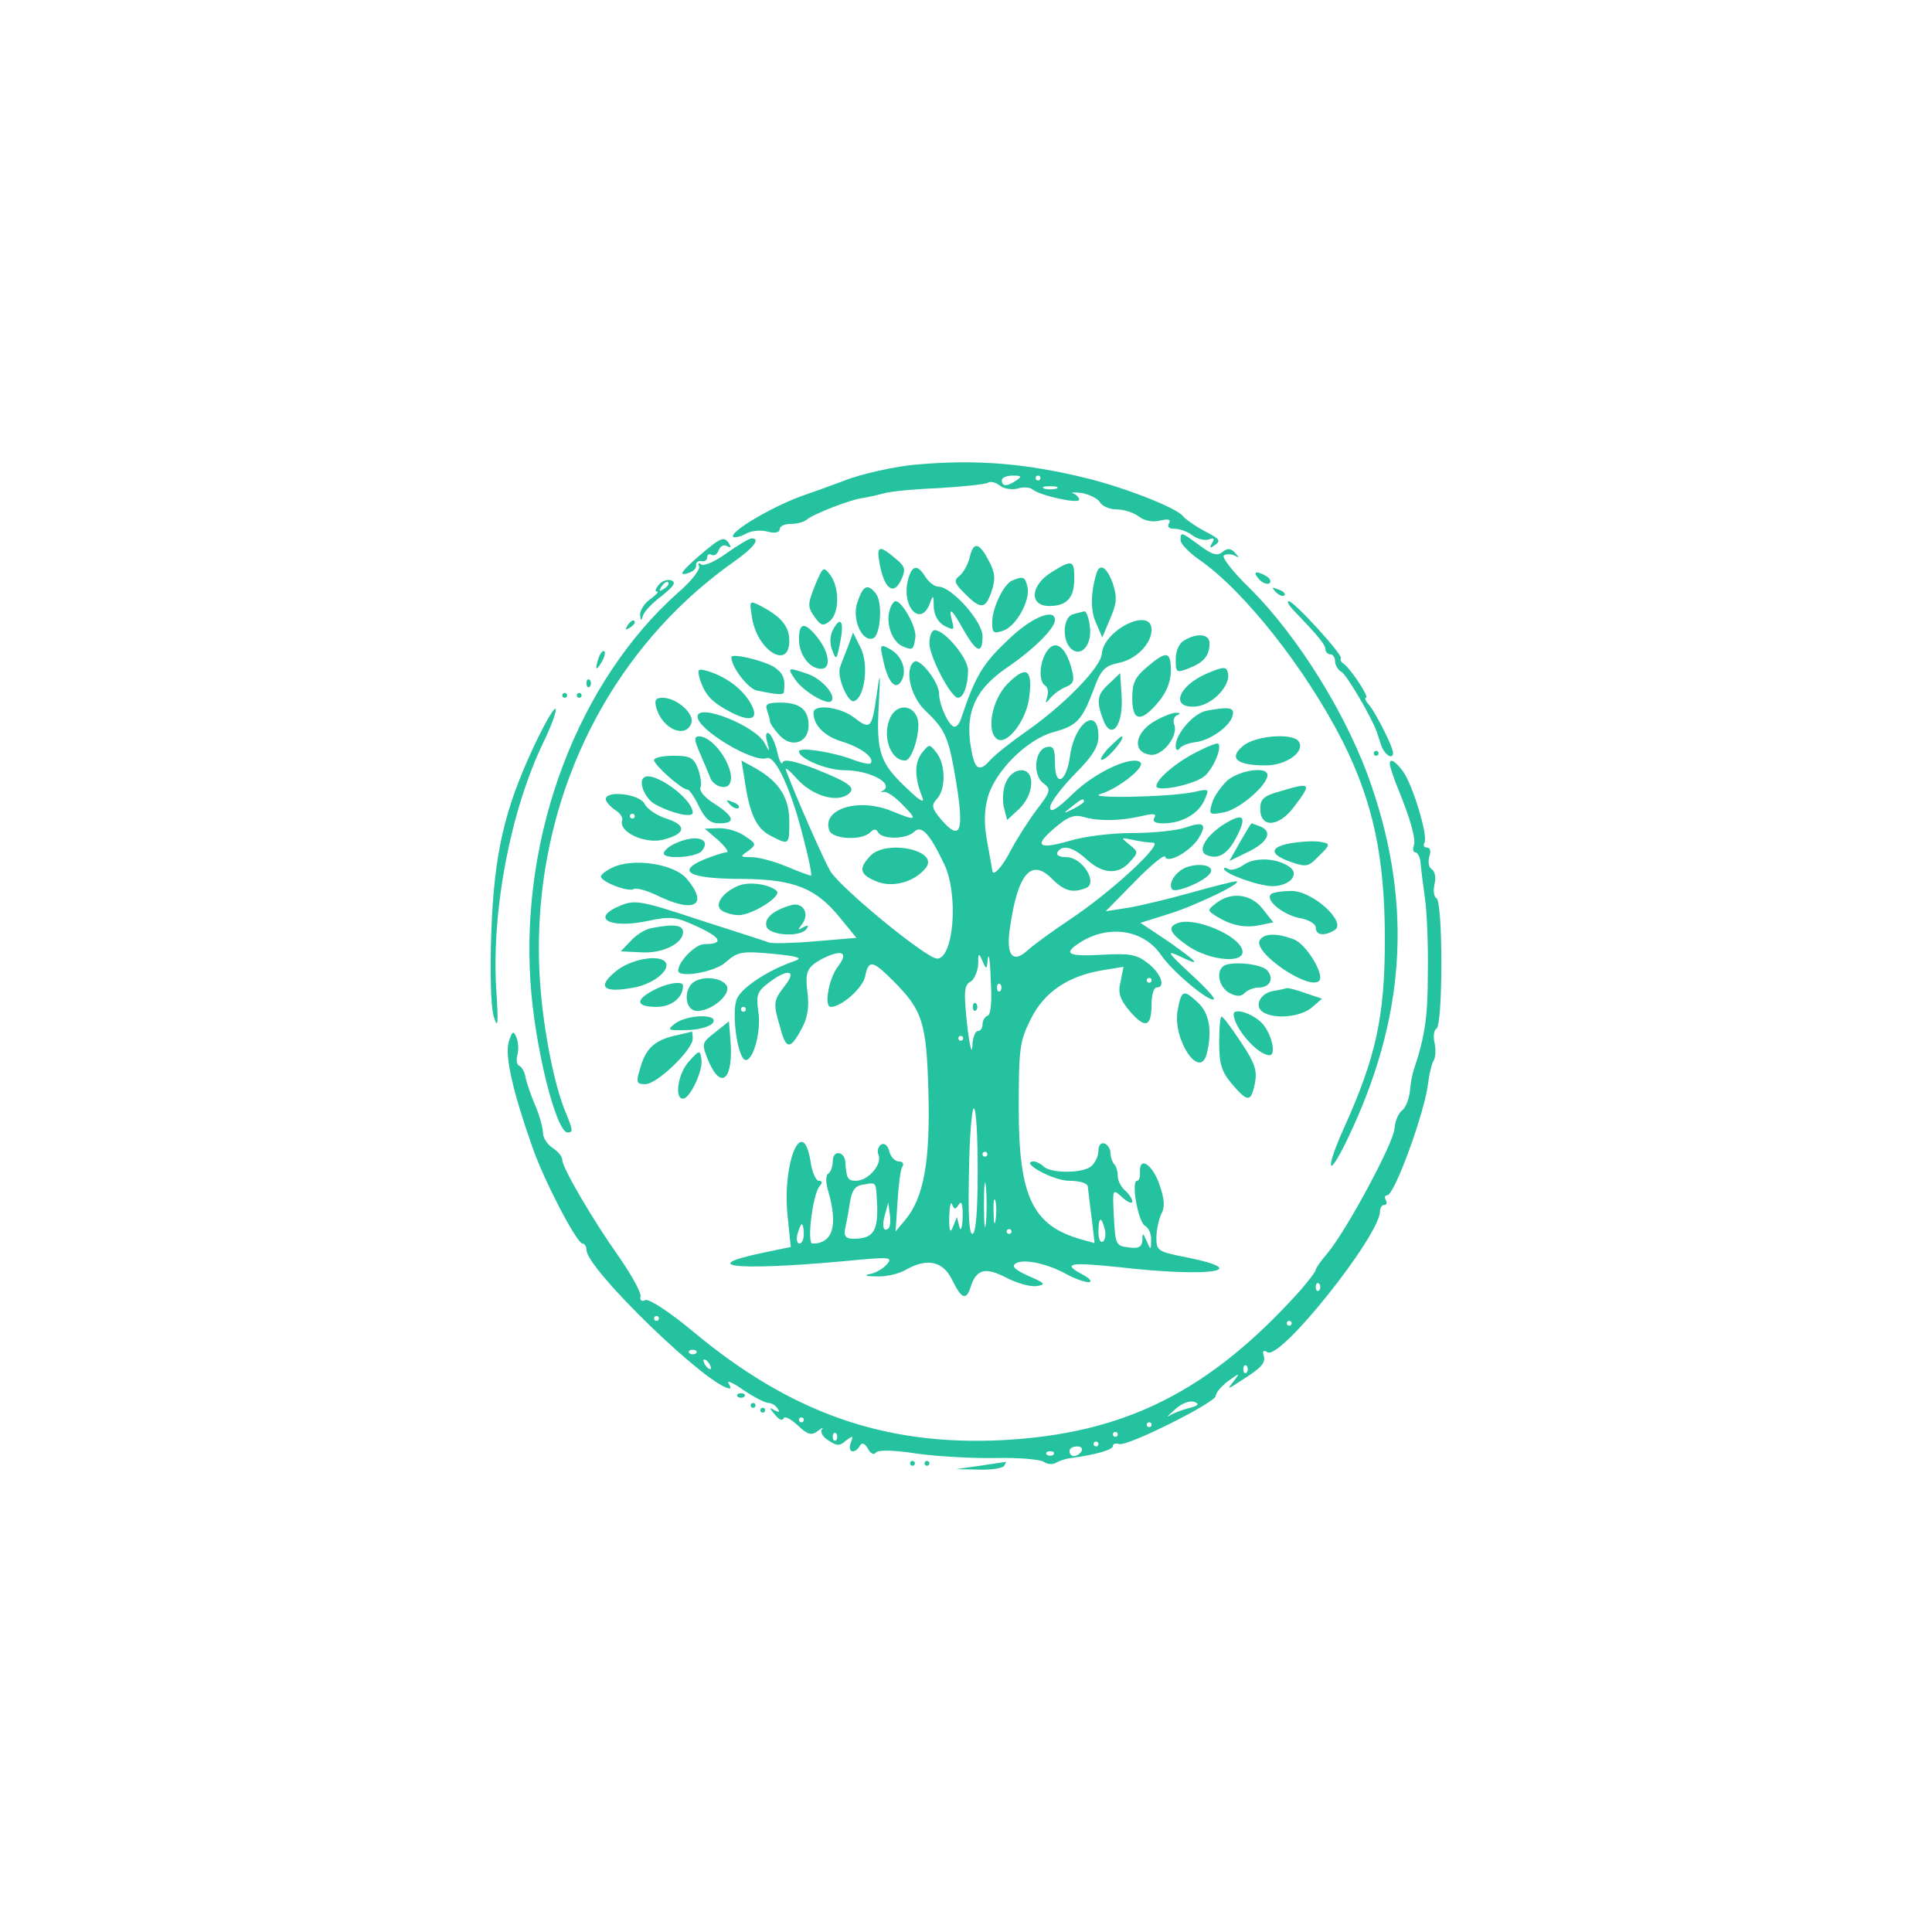 <svg version="1.1" xmlns="http://www.w3.org/2000/svg" xmlns:xlink="http://www.w3.org/1999/xlink" width="400pt" height="400pt" viewBox="0,0,256,256"><g fill="#25c2a0" fill-rule="nonzero" stroke="none" stroke-width="1" stroke-linecap="butt" stroke-linejoin="miter" stroke-miterlimit="10" stroke-dasharray="" stroke-dashoffset="0" font-family="none" font-weight="none" font-size="none" text-anchor="none" style="mix-blend-mode: normal"><g transform="translate(-0.372,-5.461) scale(0.64,0.64)"><g transform="translate(0,400) scale(0.1,-0.1)"><path d="M1905,2953c-43,-3 -118,-20 -150,-33c-11,-4 -48,-18 -83,-30c-62,-21 -158,-77 -148,-87c2,-2 14,0 25,6c11,7 32,9 46,5c15,-4 25,-2 25,5c0,6 10,11 23,11c13,0 27,4 32,8c13,12 95,44 120,46c11,2 29,6 40,9c11,4 62,9 113,11c50,3 97,8 103,11c5,4 16,1 24,-5c8,-7 25,-10 37,-7c12,4 27,3 32,-2c17,-13 96,-30 96,-21c0,5 -6,11 -12,13c-7,2 0,3 17,1c16,-3 33,-11 38,-19c4,-8 20,-15 35,-15c15,0 36,-7 46,-15c12,-9 29,-12 44,-8c17,4 23,2 18,-6c-4,-7 0,-11 11,-11c11,0 28,-6 38,-14c11,-8 26,-11 34,-8c10,4 12,1 6,-8c-5,-9 -4,-11 3,-6c17,11 15,14 -20,32c-18,10 -37,23 -43,30c-13,17 -117,58 -197,78c-126,31 -228,40 -353,29zM2110,2920c-19,-13 -30,-13 -30,0c0,6 10,10 23,10c18,0 19,-2 7,-10zM2160,2925c0,-3 -2,-5 -5,-5c-3,0 -5,2 -5,5c0,3 2,5 5,5c3,0 5,-2 5,-5zM2193,2903c-7,-2 -19,-2 -25,0c-7,3 -2,5 12,5c14,0 19,-2 13,-5zM2450,2796c0,-7 18,-26 40,-41c93,-65 219,-225 295,-374c64,-127 88,-242 88,-411c0,-159 -18,-242 -83,-387c-41,-90 -37,-115 5,-28c120,249 136,481 51,731c-48,143 -152,311 -253,411c-35,34 -59,65 -53,68c5,3 16,3 23,-1c9,-5 9,-4 0,6c-9,10 -16,10 -26,2c-11,-9 -21,-6 -47,13c-39,29 -40,29 -40,11zM1450,2761c-33,-29 -39,-38 -23,-34c12,3 21,10 20,17c-1,6 4,10 11,9c6,-2 12,2 12,8c0,5 4,8 9,5c5,-3 12,1 15,10c3,8 11,12 17,8c8,-4 9,-3 5,4c-11,18 -17,15 -66,-27zM1511,2770c-23,-17 -47,-28 -53,-24c-6,4 -8,3 -5,-3c4,-6 -15,-31 -43,-55c-206,-183 -326,-497 -306,-805c8,-132 53,-313 77,-313c12,0 11,5 -5,44c-23,56 -45,167 -52,266c-24,348 127,677 399,870c44,31 58,50 39,50c-5,0 -28,-14 -51,-30zM2014,2763c-3,-15 -13,-33 -21,-40c-13,-10 -12,-15 10,-37c34,-34 43,-33 56,5c8,24 7,37 -4,59c-21,41 -33,45 -41,13zM1827,2748c9,-52 29,-67 44,-35c11,23 9,29 -12,46c-33,28 -39,26 -32,-11zM2183,2730c-44,-27 -47,-70 -5,-70c37,0 52,17 52,57c0,38 -4,40 -47,13zM1695,2707c-18,-45 -18,-48 -1,-72c12,-16 16,-17 30,-6c20,17 20,69 1,95c-14,18 -15,18 -30,-17zM1885,2711c-12,-53 26,-94 45,-48c8,21 9,21 9,-5c1,-17 9,-32 22,-39c20,-10 21,-9 16,10c-8,31 -1,26 24,-19c27,-47 39,-51 39,-12c0,30 -64,102 -91,102c-8,0 -20,9 -27,20c-17,28 -29,25 -37,-9zM2276,2728c-12,-40 -13,-77 -1,-103l13,-30l16,38c14,32 15,45 6,73c-12,34 -27,44 -34,22zM2612,2716c7,-8 17,-12 22,-9c4,3 2,9 -5,14c-22,13 -31,11 -17,-5zM1370,2704c-7,-8 -9,-14 -4,-14c5,0 -2,-7 -14,-16c-12,-8 -21,-23 -21,-32c1,-13 2,-14 6,-2c2,8 20,27 39,41c25,20 30,28 20,32c-8,3 -20,-1 -26,-9zM1390,2706c0,-3 -5,-8 -12,-12c-7,-4 -8,-3 -4,4c7,12 16,16 16,8zM2102,2713c-18,-7 -42,-57 -42,-87c0,-22 3,-24 23,-17c27,9 57,64 50,91c-5,21 -9,22 -31,13zM1781,2668c-12,-34 9,-83 32,-75c16,5 21,75 6,93c-17,21 -26,17 -38,-18zM2647,2689c7,-7 15,-10 18,-7c3,3 -2,9 -12,12c-14,6 -15,5 -6,-5zM1563,2635c11,-68 77,-108 77,-47c0,30 -17,50 -59,72c-24,12 -24,12 -18,-25zM1847,2649c-7,-28 7,-65 29,-73c20,-8 21,-7 25,19c3,20 -27,75 -41,75c-4,0 -10,-9 -13,-21zM2687,2648c47,-49 63,-68 63,-78c0,-5 5,-10 10,-10c6,0 10,-7 10,-15c0,-7 6,-18 14,-22c10,-6 61,-92 72,-123c1,-3 5,-15 9,-27c6,-20 25,-33 25,-17c0,12 -34,79 -48,97c-8,9 -12,17 -8,17c8,0 -32,61 -47,71c-5,3 -7,8 -5,11c4,7 -97,118 -108,118c-5,0 1,-10 13,-22zM2228,2643c-22,-5 -24,-55 -4,-72c21,-18 44,10 38,48c-2,17 -7,30 -11,30c-3,-1 -14,-3 -23,-6zM2090,2587c-50,-47 -66,-75 -94,-159c-3,-10 -9,-18 -14,-18c-11,0 -32,45 -32,69c0,23 -39,73 -51,66c-21,-14 -9,-71 22,-101c43,-41 49,-55 65,-152c16,-99 8,-119 -30,-76c-21,25 -23,31 -10,45c18,20 18,70 -1,95c-15,19 -15,19 -31,-1c-15,-20 -15,-50 1,-90c6,-14 -3,-10 -29,15c-58,54 -66,76 -61,172c4,73 3,76 -4,25c-10,-71 -13,-74 -47,-48c-28,22 -84,29 -84,10c0,-26 23,-49 60,-60c39,-12 68,-34 58,-45c-3,-2 -18,1 -34,7c-40,16 -114,28 -114,18c0,-15 58,-39 94,-39c53,0 105,-28 79,-43c-5,-2 -3,-3 2,-2c6,2 24,-10 39,-26c33,-33 30,-35 -21,-14c-69,29 -147,5 -130,-40c7,-18 67,-21 84,-4c8,8 13,8 17,0c10,-15 59,-14 75,2c15,14 32,-5 62,-68c30,-64 19,-195 -15,-195c-22,0 -200,146 -221,181c-16,28 -70,151 -92,209c-3,8 7,0 23,-18c31,-34 79,-49 104,-33c20,14 8,24 -67,54c-42,16 -64,21 -67,13c-2,-6 -7,4 -11,22c-4,18 -12,35 -17,38c-6,4 -8,-3 -4,-17c6,-23 6,-23 -5,-3c-19,36 -139,84 -139,55c0,-27 115,-96 143,-86c18,7 52,-67 76,-165c11,-41 18,-76 16,-78c-1,-1 -23,7 -49,18c-26,11 -59,20 -74,20c-24,0 -25,1 -7,13c17,13 17,15 -6,30c-13,10 -37,17 -54,17l-30,-1l28,-24c15,-14 23,-25 17,-25c-6,0 -27,-7 -47,-15c-59,-25 -29,-40 80,-40c108,-1 153,-19 204,-83l32,-39l-83,-7c-45,-4 -89,-5 -97,-3c-8,3 -73,24 -145,47c-120,40 -134,42 -163,30c-64,-26 -24,-49 56,-32c48,10 58,9 103,-12c50,-23 55,-36 14,-36c-18,0 -54,-36 -54,-55c0,-16 77,-3 99,18c24,21 32,23 96,17c54,-5 64,-9 46,-15c-53,-18 -107,-53 -119,-77c-13,-27 1,-128 18,-128c16,0 32,61 26,99c-5,35 -3,42 20,60c40,31 61,28 35,-5c-24,-31 -25,-36 -10,-86c12,-47 21,-47 44,-4c13,23 16,45 13,73c-6,45 -2,55 29,72c41,21 57,15 34,-15c-19,-24 -30,-84 -15,-84c22,0 66,39 71,63c7,35 15,34 57,-8c62,-62 70,-86 74,-232c4,-143 -10,-219 -48,-264l-20,-24l4,61c2,34 6,67 10,73c4,6 1,11 -7,11c-8,0 -17,9 -20,21c-3,12 -10,18 -17,14c-6,-4 -9,-14 -5,-22c7,-20 -22,-53 -47,-53c-17,0 -20,5 -22,39c-2,23 -26,25 -26,2c0,-11 -4,-22 -9,-26c-6,-3 -6,-18 0,-38c20,-70 9,-107 -33,-107c-12,0 0,99 14,118c7,8 7,12 -1,12c-6,0 -14,18 -17,40c-16,98 -58,1 -48,-108l7,-69l-62,-13c-141,-30 -35,-37 209,-13c58,5 64,4 52,-10c-8,-9 -23,-18 -35,-20c-14,-3 -8,-5 13,-5c19,-1 46,5 60,13c45,26 78,19 97,-20c19,-39 29,-44 38,-16c12,38 30,43 73,21c23,-12 51,-20 64,-18c20,3 18,6 -17,21c-28,13 -36,20 -26,26c16,10 65,0 106,-23c17,-9 37,-16 45,-16c8,1 2,8 -13,16c-43,23 -28,26 77,15c184,-21 278,-8 141,20c-62,12 -65,14 -65,41c0,16 5,38 10,49c8,14 7,31 -4,62c-14,41 -42,59 -40,25c1,-10 -2,-18 -6,-18c-13,0 2,-84 16,-93c8,-4 14,-18 13,-30c0,-21 -1,-21 -9,-2c-8,18 -9,18 -9,2c-1,-14 -8,-18 -28,-15c-27,3 -28,6 -31,63c-3,59 -3,59 17,41c12,-11 21,-14 21,-9c0,6 -7,16 -15,23c-8,7 -15,20 -15,30c0,9 -3,20 -7,24c-4,4 -8,15 -8,23c0,9 -6,18 -12,20c-8,3 -13,-4 -13,-15c0,-11 -7,-25 -15,-32c-18,-15 -84,-15 -99,0c-5,5 -15,10 -20,10c-31,-1 41,-40 73,-40c23,0 38,-5 39,-12c1,-7 4,-36 8,-65l6,-52l-29,8c-100,29 -128,89 -128,271c0,124 2,139 25,185c28,56 77,89 149,101l43,7l-6,-30c-6,-24 -2,-37 19,-62c32,-37 45,-33 45,15c0,19 5,34 10,34c20,0 10,29 -17,50c-24,19 -38,21 -95,18c-72,-4 -83,2 -45,26c59,37 131,26 167,-27c23,-34 101,-99 109,-91c3,2 -20,27 -50,54c-46,43 -49,48 -21,35c47,-23 40,-14 -24,31l-57,38l54,17c55,16 163,68 144,69c-6,0 -49,-11 -95,-24c-47,-13 -105,-27 -130,-31l-45,-7l60,61c33,34 61,57 63,52c5,-15 49,9 68,36c20,32 13,38 -27,24c-18,-6 -66,-11 -109,-11c-42,0 -100,-7 -129,-16c-66,-19 -76,-11 -31,27c27,23 40,28 60,22c32,-9 76,-8 119,2c25,6 32,5 27,-3c-5,-8 1,-12 18,-12c38,0 72,19 85,47c11,25 11,25 -21,18c-50,-11 -230,-14 -193,-4c36,11 92,55 82,65c-16,16 -94,-20 -139,-64c-35,-34 -48,-41 -48,-29c0,10 23,40 50,68c37,37 50,57 50,79c0,64 -50,29 -59,-42c-8,-54 -31,-64 -31,-13c0,29 -3,36 -17,33c-25,-5 -30,-58 -7,-75c16,-12 16,-16 -14,-55c-18,-24 -42,-62 -54,-85c-18,-35 -38,-56 -38,-39c0,2 -5,27 -10,56c-7,37 -7,65 1,94c15,54 81,120 136,135c48,13 59,24 83,88c15,41 23,49 51,55c37,7 69,40 69,69c0,48 -99,0 -103,-50c-2,-28 -79,-107 -157,-161c-30,-21 -63,-47 -74,-59c-24,-27 -33,-20 -41,32c-10,69 11,115 75,159c56,38 100,82 100,99c0,26 -51,5 -100,-44zM2250,2255c0,-2 -10,-9 -22,-15c-22,-11 -22,-10 -4,4c21,17 26,19 26,11zM2393,2170c24,0 -85,-101 -172,-159c-36,-24 -76,-53 -89,-65c-30,-27 -44,-8 -35,49c16,111 44,143 86,101c26,-26 43,-31 71,-20c26,10 -7,64 -40,64c-14,0 -22,4 -19,10c10,17 33,11 61,-15c33,-30 65,-32 89,-5c18,20 18,21 -1,36c-18,15 -18,15 6,10c14,-3 33,-6 43,-6zM2051,1812c-6,-2 -11,-10 -11,-18c0,-8 -4,-14 -10,-14c-5,0 -11,-15 -11,-32c-1,-18 -6,3 -11,46c-7,68 -6,81 7,88c8,5 15,21 16,36c0,24 1,25 9,7c8,-19 9,-18 11,5c2,14 5,-6 6,-45c3,-43 0,-71 -6,-73zM2390,1885c0,-3 -2,-5 -5,-5c-3,0 -5,2 -5,5c0,3 2,5 5,5c3,0 5,-2 5,-5zM2077,1863c-4,-3 -7,0 -7,7c0,7 3,10 7,7c3,-4 3,-10 0,-14zM1550,1825c0,-3 -2,-5 -5,-5c-3,0 -5,2 -5,5c0,3 2,5 5,5c3,0 5,-2 5,-5zM2000,1765c0,-3 -2,-5 -5,-5c-3,0 -5,2 -5,5c0,3 2,5 5,5c3,0 5,-2 5,-5zM2030,1490c0,-85 -4,-130 -11,-130c-7,0 -9,43 -7,130c1,72 6,130 10,130c5,0 8,-58 8,-130zM2050,1525c0,-3 -2,-5 -5,-5c-3,0 -5,2 -5,5c0,3 2,5 5,5c3,0 5,-2 5,-5zM2047,1383c-2,-21 -4,-4 -4,37c0,41 2,58 4,38c2,-21 2,-55 0,-75zM1822,1416c1,-51 -9,-66 -49,-66c-15,0 -20,5 -18,18c2,9 7,34 10,54c4,28 11,38 28,40c29,5 26,8 29,-46zM2067,1388c-2,-13 -4,-5 -4,17c-1,22 1,32 4,23c2,-10 2,-28 0,-40zM1991,1421c6,9 8,0 8,-26c-1,-23 -4,-31 -7,-20l-5,20l-8,-20c-6,-15 -8,-10 -8,20c1,22 3,34 6,26c5,-11 7,-11 14,0zM1846,1372c-11,-10 -15,4 -8,28l7,25l3,-23c2,-13 1,-26 -2,-30zM2293,1370c3,-11 1,-23 -4,-26c-5,-3 -9,6 -9,20c0,31 6,34 13,6zM1670,1360c0,-11 -4,-20 -9,-20c-5,0 -7,9 -4,20c3,11 7,20 9,20c2,0 4,-9 4,-20zM2100,1365c0,-3 -2,-5 -5,-5c-3,0 -5,2 -5,5c0,3 2,5 5,5c3,0 5,-2 5,-5zM2020,1830c0,-7 3,-10 7,-7c3,4 3,10 0,14c-4,3 -7,0 -7,-7zM1304,2618c-4,-7 -3,-8 4,-4c7,4 12,9 12,12c0,8 -9,4 -16,-8zM1731,2612c-7,-13 -8,-29 -2,-44c8,-21 9,-20 16,15c9,44 2,58 -14,29zM1660,2591c0,-32 22,-61 46,-61c21,0 17,33 -7,64c-27,34 -39,33 -39,-3zM1930,2583c0,-28 45,-113 59,-113c12,0 21,26 21,57c0,25 -48,83 -69,83c-6,0 -11,-12 -11,-27zM1761,2575c-6,-16 -14,-35 -16,-42c-7,-19 16,-74 29,-70c22,7 31,75 14,110l-16,32zM2458,2589c-11,-6 -18,-22 -18,-39c0,-28 1,-29 27,-19c31,12 43,26 43,52c0,19 -25,22 -52,6zM1834,2550c9,-46 26,-67 38,-45c13,21 1,53 -24,66c-20,11 -21,9 -14,-21zM2170,2561c-13,-25 -13,-58 0,-66c5,-3 7,-13 4,-23c-5,-15 -4,-15 8,-1c7,8 21,18 32,22c14,6 17,13 11,35c-13,51 -37,66 -55,33zM1246,2555c-9,-26 -7,-32 5,-12c6,10 9,21 6,23c-2,3 -7,-2 -11,-11zM1520,2554c0,-20 34,-65 53,-69c44,-9 56,-10 56,-2c3,28 -2,38 -21,51c-24,14 -88,29 -88,20zM2381,2534c-25,-21 -31,-33 -31,-65c0,-48 18,-51 54,-8c17,20 26,43 26,65c0,41 -9,42 -49,8zM2504,2520c-60,-26 -76,-73 -22,-68c34,3 73,44 66,70c-3,13 -9,13 -44,-2zM1455,2508c11,-33 24,-47 66,-69c44,-22 59,-11 35,26c-18,27 -49,49 -84,60c-22,6 -23,5 -17,-17zM1652,2508c16,-24 66,-54 75,-45c11,11 -19,46 -48,56c-43,15 -44,14 -27,-11zM2091,2498c-32,-33 -44,-99 -20,-114c21,-12 61,41 66,89c7,57 -7,65 -46,25zM2303,2500c-26,-23 -28,-36 -13,-76c17,-44 42,-11 38,50l-3,47zM1220,2500c0,-7 3,-10 7,-7c3,4 3,10 0,14c-4,3 -7,0 -7,-7zM1170,2475c0,-3 2,-5 5,-5c3,0 5,2 5,5c0,3 -2,5 -5,5c-3,0 -5,-2 -5,-5zM1200,2475c0,-3 2,-5 5,-5c3,0 5,2 5,5c0,3 -2,5 -5,5c-3,0 -5,-2 -5,-5zM1365,2448c13,-43 60,-63 72,-31c8,19 -30,53 -59,53c-15,0 -18,-5 -13,-22zM1594,2444c3,-9 6,-19 6,-23c0,-4 9,-17 20,-29c25,-27 60,-15 60,21c0,32 -18,47 -58,47c-27,0 -33,-3 -28,-16zM1110,2367c-60,-129 -81,-219 -87,-382c-3,-86 -1,-154 5,-175c9,-28 10,-16 5,60c-9,163 30,367 98,508c17,35 28,66 25,69c-3,4 -24,-33 -46,-80zM1850,2431c-19,-37 -2,-91 30,-91c14,0 32,59 26,85c-8,30 -41,34 -56,6zM2503,2443c-26,-5 -63,-48 -63,-72c0,-9 3,-12 8,-6c4,6 18,11 32,13c31,3 74,34 78,56c4,16 -8,18 -55,9zM2392,2419c-38,-25 -41,-62 -5,-67c25,-4 59,39 50,62c-3,8 -1,17 6,20c8,3 6,5 -3,5c-8,0 -30,-9 -48,-20zM1456,2353c9,-21 18,-43 21,-50c7,-16 31,-24 39,-12c16,26 -30,99 -63,99c-11,0 -10,-8 3,-37zM2299,2364c-13,-15 -18,-25 -10,-22c13,4 49,48 39,48c-2,0 -15,-12 -29,-26zM2579,2370c-30,-25 -13,-40 47,-40c43,0 82,28 69,49c-11,19 -91,13 -116,-9zM2486,2359c-43,-21 -86,-57 -86,-72c0,-12 69,1 96,18c19,12 41,61 32,70c-2,2 -21,-5 -42,-16zM2850,2355c0,-3 2,-5 5,-5c3,0 5,2 5,5c0,3 -2,5 -5,5c-3,0 -5,-2 -5,-5zM1360,2341c0,-10 57,-61 69,-61c4,0 15,-16 24,-35c13,-26 23,-35 42,-35c35,0 31,14 -9,40c-20,12 -33,27 -30,34c3,7 0,25 -5,39c-9,23 -16,27 -51,27c-22,0 -40,-4 -40,-9zM1547,2303c10,-71 24,-103 53,-118c40,-21 40,-20 40,29c0,48 -20,81 -68,109l-31,17zM2884,2328c2,-7 8,-26 15,-43c27,-66 39,-108 34,-121c-3,-8 -1,-14 3,-14c5,0 10,-10 11,-22c1,-13 5,-45 9,-73c4,-27 7,-97 6,-155c0,-91 -6,-131 -29,-200c-3,-8 -7,-28 -8,-44c-2,-17 -9,-35 -16,-40c-8,-6 -15,-23 -16,-38c-2,-30 -99,-210 -138,-257c-14,-16 -25,-32 -25,-35c0,-4 -15,-23 -32,-43c-188,-209 -363,-297 -618,-310c-242,-12 -436,56 -637,223c-49,41 -93,70 -101,67c-8,-4 -12,0 -10,8c1,8 -18,43 -43,79c-56,79 -119,187 -119,203c0,7 -9,18 -20,25c-11,7 -20,21 -20,31c0,10 -7,36 -16,57c-9,21 -18,47 -20,58c-2,12 -8,22 -13,24c-5,2 -7,12 -4,22c3,11 2,28 -2,37c-6,15 -9,13 -16,-10c-8,-29 8,-101 50,-220c24,-68 91,-197 103,-197c4,0 8,-6 8,-13c0,-40 256,-287 297,-287c2,0 1,5 -3,11c-4,7 11,0 32,-15c21,-14 44,-26 51,-26c6,0 15,-5 19,-12c5,-7 3,-8 -7,-3c-11,7 -11,5 1,-9c8,-10 16,-14 18,-8c2,6 15,-1 29,-14c21,-20 29,-22 42,-12c9,7 13,8 9,4c-5,-5 1,-16 12,-23c18,-12 24,-13 37,-1c15,11 16,11 10,-5c-7,-19 8,-24 19,-6c4,8 10,6 17,-6c5,-10 12,-13 16,-8c4,6 35,6 86,-2c44,-6 118,-10 165,-9c47,1 90,-3 97,-8c7,-5 18,-6 25,-2c6,4 21,9 32,10c51,7 86,17 86,25c0,5 6,6 13,4c16,-6 202,87 200,100c0,6 11,19 25,30c25,18 26,18 12,0c-14,-18 -14,-18 15,1c43,27 52,37 47,53c-3,9 0,11 8,6c27,-17 233,242 233,292c0,7 4,13 9,13c5,0 6,5 3,10c-3,6 -2,10 3,10c15,0 79,175 85,235c2,17 7,37 11,44c4,6 5,23 2,36c-3,13 -2,27 4,30c6,4 10,60 10,135c0,75 -4,131 -10,135c-6,3 -7,17 -4,30c3,12 1,26 -6,30c-6,4 -8,15 -5,26c4,11 2,19 -5,19c-6,0 -8,4 -5,10c8,13 -24,119 -44,147c-18,25 -31,30 -27,11zM2737,1243c-4,-3 -7,0 -7,7c0,7 3,10 7,7c3,-4 3,-10 0,-14zM1370,1185c0,-3 -2,-5 -5,-5c-3,0 -5,2 -5,5c0,3 2,5 5,5c3,0 5,-2 5,-5zM2680,1175c0,-3 -2,-5 -5,-5c-3,0 -5,2 -5,5c0,3 2,5 5,5c3,0 5,-2 5,-5zM1447,1113c-4,-3 -10,-3 -14,0c-3,4 0,7 7,7c7,0 10,-3 7,-7zM1475,1090c3,-5 4,-10 1,-10c-3,0 -8,5 -11,10c-3,6 -4,10 -1,10c3,0 8,-4 11,-10zM2587,1073c-4,-3 -7,0 -7,7c0,7 3,10 7,7c3,-4 3,-10 0,-14zM2466,999c-15,-4 -33,-11 -40,-16c-6,-4 -1,2 13,14c13,12 31,19 40,15c11,-4 8,-8 -13,-13zM1670,975c0,-3 -2,-5 -5,-5c-3,0 -5,2 -5,5c0,3 2,5 5,5c3,0 5,-2 5,-5zM2390,965c0,-3 -2,-5 -5,-5c-3,0 -5,2 -5,5c0,3 2,5 5,5c3,0 5,-2 5,-5zM1737,933c-4,-3 -7,0 -7,7c0,7 3,10 7,7c3,-4 3,-10 0,-14zM2320,945c0,-3 -2,-5 -5,-5c-3,0 -5,2 -5,5c0,3 2,5 5,5c3,0 5,-2 5,-5zM2280,925c0,-3 -2,-5 -5,-5c-3,0 -5,2 -5,5c0,3 2,5 5,5c3,0 5,-2 5,-5zM2245,910c-3,-5 -10,-10 -16,-10c-5,0 -9,5 -9,10c0,6 7,10 16,10c8,0 12,-4 9,-10zM2187,903c-4,-3 -10,-3 -14,0c-3,4 0,7 7,7c7,0 10,-3 7,-7zM2089,2296c-7,-14 -8,-37 -5,-52l7,-27l25,23c31,30 34,80 4,80c-12,0 -25,-10 -31,-24zM2546,2298c-13,-13 -28,-34 -31,-47c-7,-23 -5,-24 26,-18c32,7 89,56 89,77c0,19 -59,10 -84,-12zM1338,2304c-11,-10 5,-45 25,-55c35,-19 77,-28 77,-17c0,30 -85,90 -102,72zM2655,2276c-33,-9 -40,-16 -40,-36c0,-40 38,-38 69,3c39,51 37,53 -29,33zM1260,2260c0,-5 9,-15 19,-22c10,-6 17,-16 15,-22c-8,-24 47,-49 84,-40c48,12 51,30 7,44c-19,6 -40,20 -45,31c-11,20 -80,28 -80,9zM1320,2225c0,-3 -2,-5 -5,-5c-3,0 -5,2 -5,5c0,3 2,5 5,5c3,0 5,-2 5,-5zM1517,2249c7,-7 15,-10 18,-7c3,3 -2,9 -12,12c-14,6 -15,5 -6,-5zM2543,2210c-41,-25 -60,-58 -38,-66c23,-9 42,2 60,36c23,44 16,53 -22,30zM2573,2171l-22,-39l39,19c41,20 52,42 24,53c-9,3 -16,6 -17,6c-1,0 -12,-18 -24,-39zM1403,2168c-13,-6 -23,-15 -23,-20c0,-13 67,-9 79,5c21,26 -14,35 -56,15zM2686,2170c-51,-7 -55,-23 -10,-39c34,-12 38,-12 61,12c23,22 23,25 6,28c-10,3 -36,2 -57,-1zM1807,2142c-24,-26 -21,-38 13,-52c33,-14 78,-2 102,27c31,37 -82,61 -115,25zM2582,2125c-12,-9 -27,-13 -32,-10c-6,3 -10,4 -10,1c0,-10 72,-36 100,-36c34,0 56,22 38,38c-25,20 -72,23 -96,7zM1273,2118c-13,-6 -23,-14 -23,-18c0,-11 57,-33 68,-26c5,3 28,-3 50,-14c76,-37 106,-19 59,36c-27,31 -113,43 -154,22zM2462,2119c-23,-9 -39,-35 -29,-46c8,-7 63,15 77,32c14,16 -17,25 -48,14zM1535,2081c-34,-14 -52,-41 -34,-52c8,-5 23,-9 34,-9c28,0 90,39 79,50c-15,14 -57,20 -79,11zM2637,2063c-12,-12 25,-42 59,-49c19,-3 34,-12 34,-20c0,-16 18,-18 39,-5c26,16 -45,81 -89,81c-20,0 -40,-3 -43,-7zM2524,2045c-19,-15 -19,-15 1,-28c30,-18 57,-24 88,-18l29,6l-22,28c-24,31 -65,36 -96,12zM1645,2041c-39,-11 -58,-28 -52,-45c7,-19 72,-22 83,-4c5,7 3,8 -7,3c-11,-7 -12,-6 -3,6c17,21 3,46 -21,40zM2443,2003c-21,-8 -15,-21 24,-48c46,-30 117,-36 111,-8c-6,31 -101,71 -135,56zM1354,1993c-12,-2 -31,-14 -42,-26l-21,-22l42,-2c44,-3 87,18 87,42c0,15 -20,17 -66,8zM2614,1968c-15,-25 102,-105 123,-84c12,12 -27,77 -53,86c-34,13 -61,13 -70,-2zM1280,1903c-39,-32 -25,-45 38,-33c40,7 76,36 66,52c-12,18 -74,7 -104,-19zM2537,1913c-14,-13 -6,-43 14,-54c15,-8 24,-8 32,0c6,6 19,11 28,11c24,0 33,18 19,35c-12,15 -81,21 -93,8zM1443,1882c-22,-14 -20,-57 3,-60c30,-4 78,36 63,54c-12,15 -47,18 -66,6zM1358,1864c-38,-20 -35,-34 7,-34c31,0 55,19 55,44c0,11 -35,5 -62,-10zM2642,1863c-28,-5 -40,-32 -21,-44c24,-15 76,-10 100,9l22,19l-33,11c-18,7 -36,11 -39,11c-3,-1 -16,-4 -29,-6zM2444,1823c-11,-59 45,-145 60,-91c12,47 6,84 -17,106c-31,29 -35,28 -43,-15zM2560,1815c0,-28 50,-85 74,-85c16,0 3,49 -17,68c-21,20 -57,30 -57,17zM1404,1796c-18,-14 -16,-15 23,-14c23,0 48,7 54,14c16,20 -50,19 -77,0zM2530,1756c0,-44 5,-60 26,-85c33,-39 40,-39 48,1c5,26 0,42 -29,85c-19,29 -37,53 -40,53c-3,0 -5,-24 -5,-54zM1486,1777c-28,-22 -28,-23 -13,-60c27,-62 52,-35 45,46l-3,37zM1401,1770c-41,-10 -59,-27 -70,-68c-9,-29 -7,-32 11,-32c24,0 98,71 98,94c0,9 -1,16 -2,15c-2,-1 -18,-5 -37,-9zM1433,1718c-23,-24 -32,-78 -13,-78c14,0 42,58 38,82c-3,19 -4,19 -25,-4zM1533,1023c4,-3 10,-3 14,0c3,4 0,7 -7,7c-7,0 -10,-3 -7,-7zM1560,1005c0,-3 2,-5 5,-5c3,0 5,2 5,5c0,3 -2,5 -5,5c-3,0 -5,-2 -5,-5zM1580,995c0,-3 2,-5 5,-5c3,0 5,2 5,5c0,3 -2,5 -5,5c-3,0 -5,-2 -5,-5zM1890,885c0,-3 2,-5 5,-5c3,0 5,2 5,5c0,3 -2,5 -5,5c-3,0 -5,-2 -5,-5zM1920,885c0,-3 2,-5 5,-5c3,0 5,2 5,5c0,3 -2,5 -5,5c-3,0 -5,-2 -5,-5zM2035,880l-50,-7l47,-1c26,-1 50,3 53,8c3,6 5,9 3,8c-2,0 -25,-4 -53,-8z"></path></g></g></g></svg>